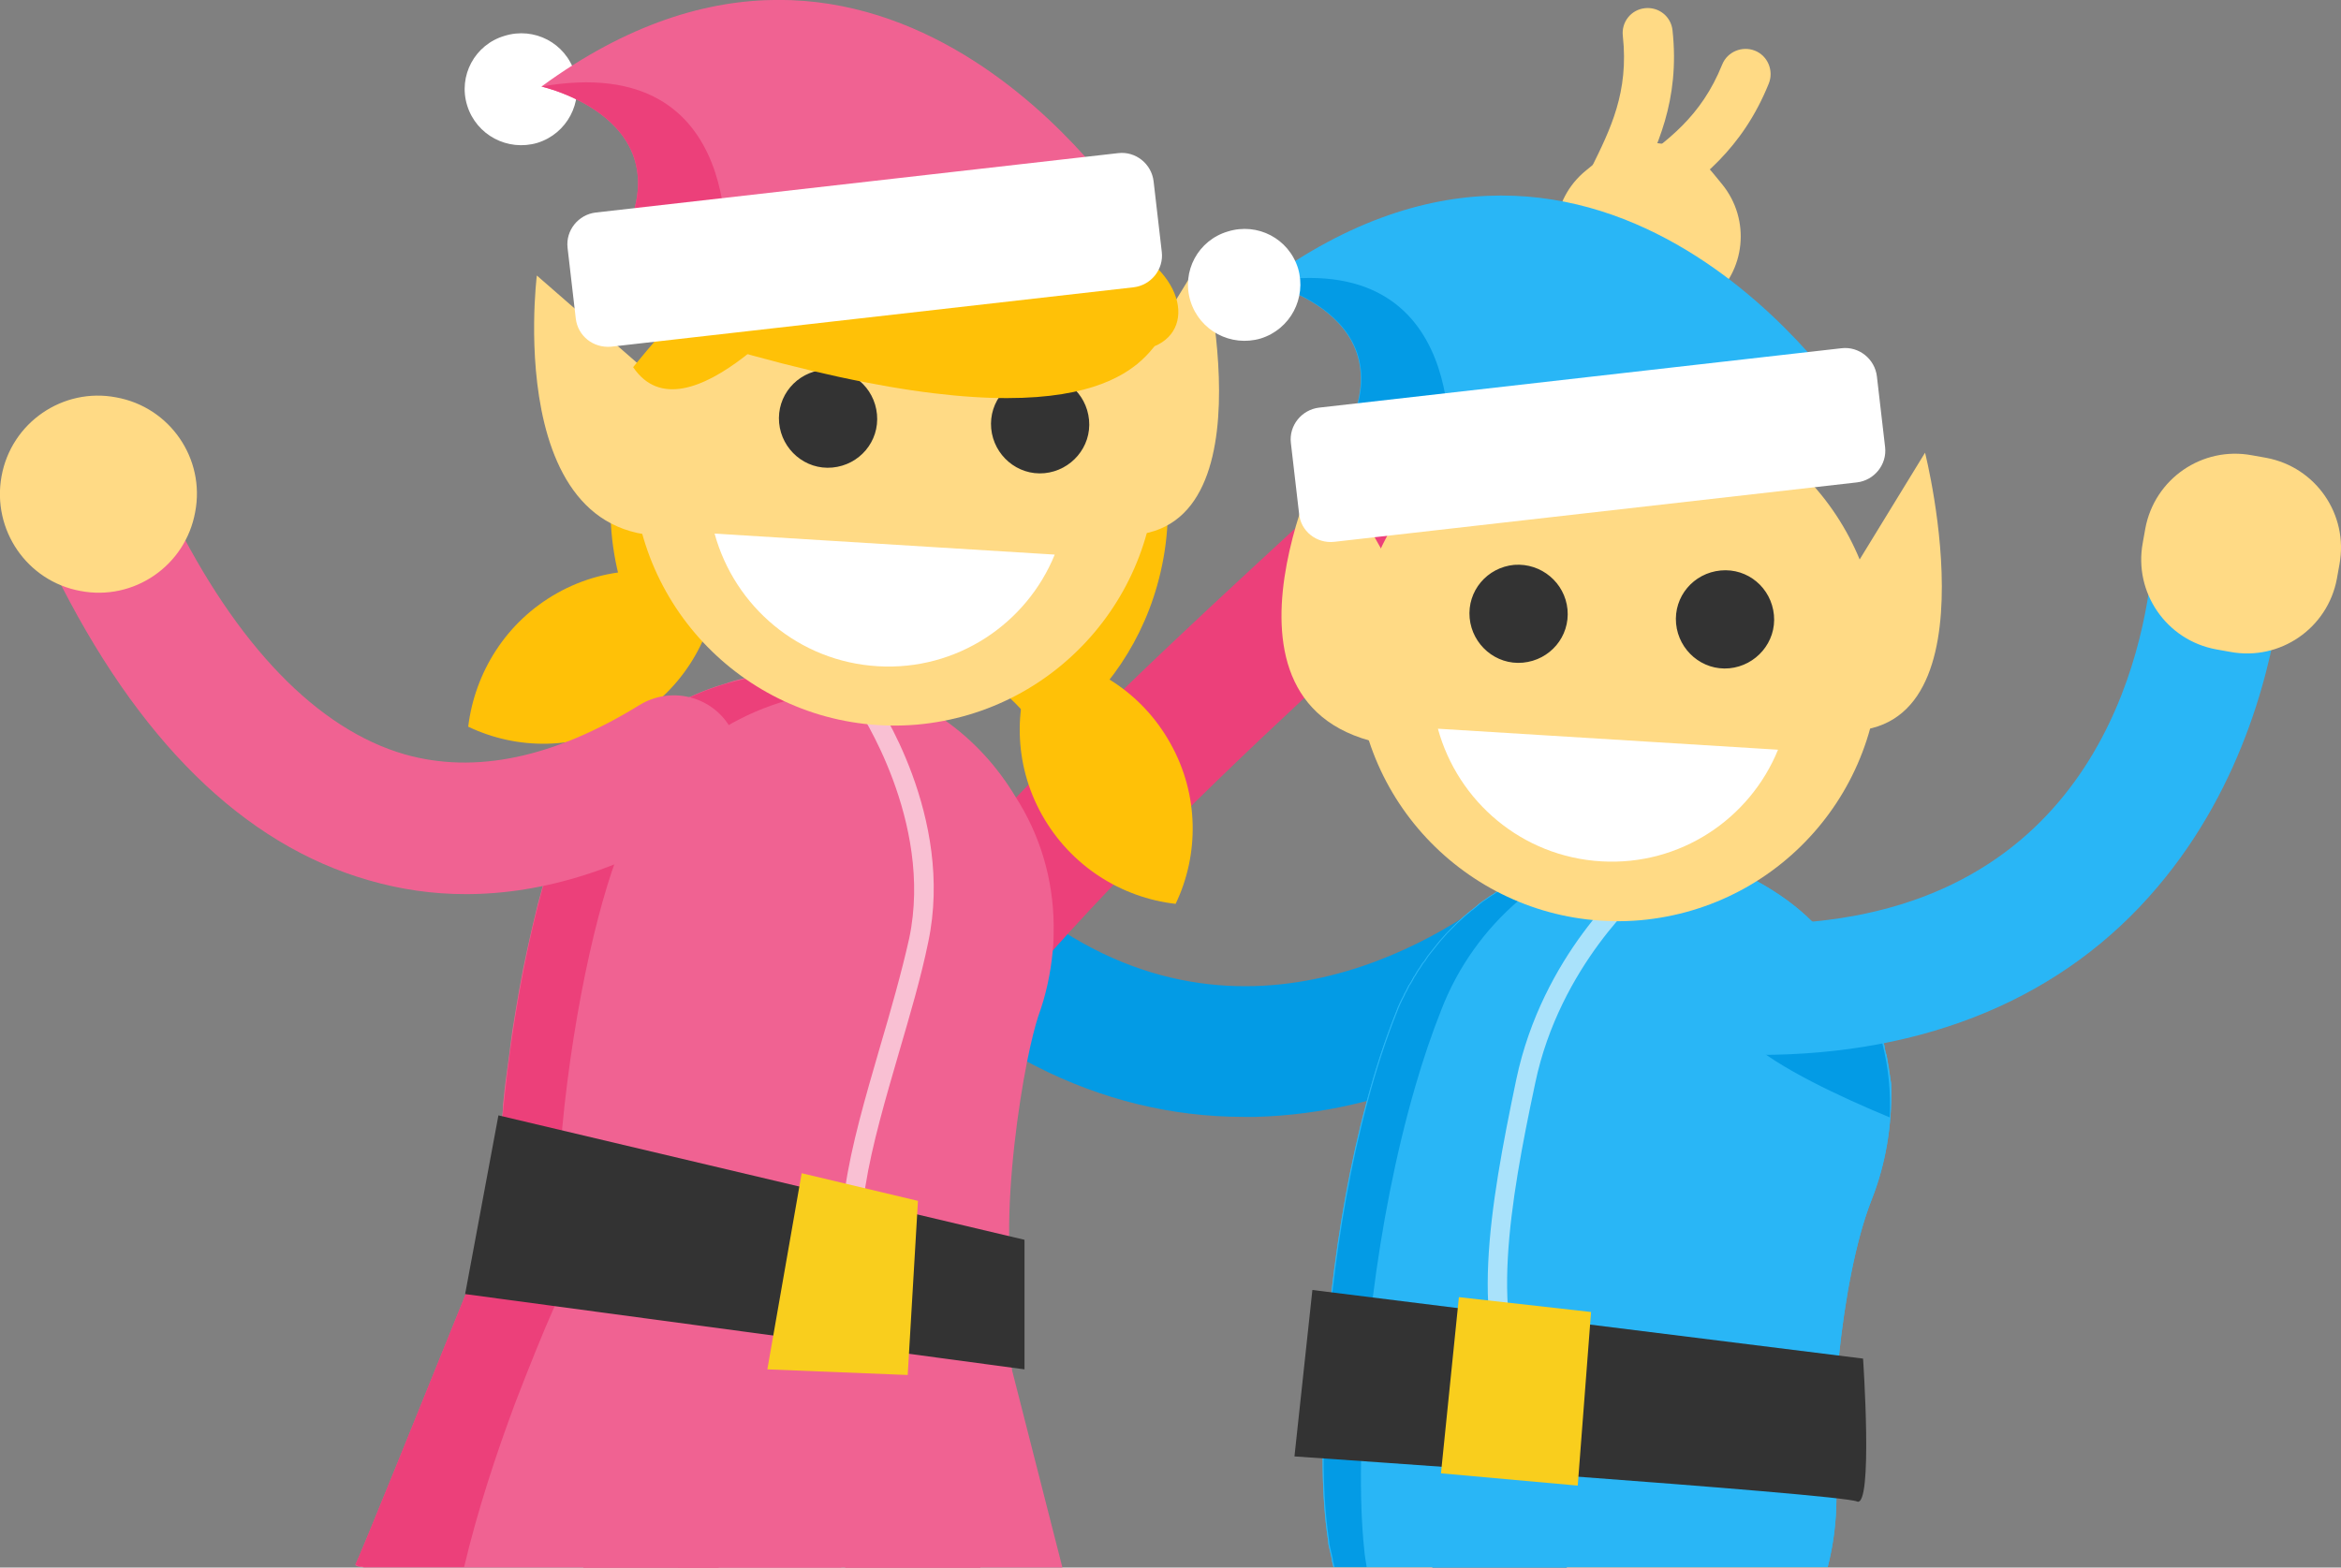 <svg id="Layer_1" xmlns="http://www.w3.org/2000/svg" width="457" height="306.1" viewBox="0 0 457 306.1"><rect x="0" y="0" width="457" height="306.1" fill="#808080" stroke="none"/><style>.st0{fill:#e53935}.st1{fill:#be3935}.st2{fill:#f9ce1d}.st3{opacity:.1}.st4{fill:#f1f1f1}.st5{fill:#212121}.st6{fill:#ef9a9a}.st7{fill:#fff}.st8{fill:#f7caad}.st9{opacity:.15}.st10{fill:#231f20}.st11{fill:none;stroke:#e53935;stroke-width:79.267;stroke-linecap:round;stroke-miterlimit:10}.st12{fill:#da4637}.st13{fill:#ffdf00}.st14{fill:#914295}.st15{fill:#48b980}.st16{opacity:.11}.st17{fill:#666}.st18{fill:#ffda85}.st19{fill:#ffb15b}.st20{fill:#333}.st21{fill:none;stroke:#29b6f6;stroke-width:25.401;stroke-linecap:round;stroke-miterlimit:10}.st22{fill:#2297cc}.st23{fill:#29b6f6}.st24{fill:#764c2e}.st25{fill:#4d4d4d}.st26{fill:none;stroke:#666;stroke-width:9.218;stroke-miterlimit:10}.st27{fill:#ffe18c}.st28{fill:#332e2e}.st29{stroke:#fff;stroke-width:1.769;stroke-miterlimit:10}.st29,.st30{fill:none}.st31{fill:#fdd500}.st32{fill:none;stroke:#332e2e;stroke-width:1.975;stroke-miterlimit:10}.st33{fill:#fdbe0c}.st34{fill:#bdbdbd}.st35{opacity:.1;fill:#fff}.st36{fill:#008fa1}.st37{fill:#fb8c00}.st38{fill:#ef5350}.st39{opacity:.33;fill:#333}.st40{fill:#4caf50}.st41{fill:#00838f}.st42{fill:#00acc1}.st43{fill:#8e24aa}.st44{fill:#ffd200}.st45{opacity:.14;fill:#333}.st46{fill:#f79117}.st47{fill:#dbdbdb}.st48{fill:#dc9e00}.st49{fill:#fddf00}.st50{clip-path:url(#SVGID_2_)}.st51{fill:#ff8300}.st52{fill:#00c763}.st53{fill:#fff200}.st54{fill:#e86e1c}.st55{fill:#c8541f}.st56{fill:#009047}.st57{fill:#00a551}.st58{fill:#dec461}.st59{fill:#444}.st60{opacity:.2;enable-background:new}.st61{fill:#2b2b2b}.st62{opacity:.12;enable-background:new}.st63{fill:#848484}.st64{opacity:.21}.st64,.st65,.st66,.st67{enable-background:new}.st65{fill:#5f81c0;opacity:.21}.st66,.st67{opacity:.66;stroke:#1f1f1f;stroke-width:2.116;stroke-miterlimit:10}.st67{fill:#5f81c0}.st68{fill:#3a3a3a}.st69,.st70{stroke:#393939;fill:none;stroke-width:.621;stroke-miterlimit:10;stroke-dasharray:1.81,.603}.st70{stroke:#444}.st71{fill:#00ad00}.st72{fill:#e91100}.st73{fill:#39527c}.st74{opacity:.15;fill:#fff}.st75{fill:#262626}.st76{opacity:.6;fill:url(#SVGID_3_)}.st77{fill:#0096a3}.st78{fill:#00b2c2}.st79{fill:#d97823}.st80{fill:#d13d7f}.st81{fill:#b81463}.st82{fill:#7b7878}.st83{fill:#929292}.st84{fill:#2f2f2f}.st85{fill:#616161}.st86{fill:#8d8d8d}.st87{fill:#575757}.st88{fill:#828282}.st89{opacity:.43}.st90{fill:#b3b3b3}.st91{fill:#7f7f7f}.st92{fill:none;stroke:#a5a3a3;stroke-width:3;stroke-linecap:round;stroke-miterlimit:10}.st93{fill:#6a6a6a}.st94,.st95{stroke:#7f7f7f;stroke-width:7;fill:none;stroke-linecap:round;stroke-miterlimit:10}.st95{stroke:#929292;stroke-width:5}.st96{clip-path:url(#SVGID_5_);fill:url(#SVGID_6_)}.st97{fill:#f78011}.st98{fill:#db6300}.st99{fill:#f0a42c}.st100{fill:#de7221}.st101{fill:#ff8787}.st102{clip-path:url(#SVGID_8_)}.st103{fill:#ffa1e4}.st104{fill:#1da802}.st105{fill:#fcbe2d}.st106{fill:#fcd03f}.st107{fill:#f6b12d}.st108{fill:#de4a3f}.st109{fill:#000002}.st110{fill:#ffdf82}.st111{fill:#764299}.st112{fill:#68378c}.st113{fill:#fd930c}.st114{fill:#287a5e}.st115{fill:#1aa17d}.st116{fill:#764d2f}.st117{fill:#ededed}.st118{fill:#c92828}.st119{fill:#ffd500}.st120{fill:#ec407a}.st121{fill:#1565c0}.st122{fill:#c165c7}.st123{fill:#ff931e}.st124{fill:#fdce48}.st125{fill:#2aaf4b}.st126{fill:#b99960}.st127{fill:#a17b54}.st128{fill:#d4af6e}.st129{opacity:.12}.st130{fill:#f0b21c}.st131{fill:#b0b0b0}.st132{fill:#b46d3d}.st133{opacity:.7;fill:url(#SVGID_9_)}.st134{fill:#29b65e}.st135{fill:none;stroke:#f0b21c;stroke-width:14.749;stroke-linecap:round;stroke-linejoin:round;stroke-miterlimit:10}.st136{fill:#ffe51c}.st137{fill:#c70fd1}.st138{fill:#b9b9b9}.st139{fill:#4830a6}.st140{fill:#6e40ed}.st141{fill:#a2a5a3}.st142{fill:#b6e5cd}.st143{fill:#e9d386}.st144{fill:#413d3d}.st145{fill:#666262}.st146{fill:#85d4ac}.st147,.st148,.st149{fill:none;stroke-miterlimit:10}.st147{stroke-linecap:round;stroke:#6e40ed;stroke-width:18.796}.st148,.st149{stroke-dasharray:29.049,256.314;stroke:#f7fffa;stroke-width:19.224}.st149{stroke-linecap:round;stroke-dasharray:8.544,256.314}.st150{fill:#211c1c}.st151{opacity:.2}.st152{fill:#f5951f}.st153{fill:#f7fffa}.st154{fill:#ff8b17}.st155{fill:none;stroke:#f0b21c;stroke-width:17.108;stroke-linecap:round;stroke-linejoin:round;stroke-miterlimit:10}.st156{fill:#d6aa1a}.st157{fill:none;stroke:#d6aa1a;stroke-width:25.801;stroke-linecap:round;stroke-miterlimit:10}.st158{fill:#f5c60c}.st159{fill:#231f20;stroke:#b6e5cd;stroke-width:1.208;stroke-miterlimit:10}.st160{fill:#ab5844}.st161{fill:#249d43}.st162{fill:#fde08b}.st163{fill:#c5161d}.st164{fill:#d89614}.st165{fill:#faac18}.st166{fill:none;stroke:#faac18;stroke-width:24.2;stroke-linecap:round;stroke-linejoin:round;stroke-miterlimit:10}.st167{fill:#e91c24}.st168{fill:#eceff1}.st169{stroke:#5f14a6;stroke-width:28.025;stroke-linecap:round}.st169,.st170,.st171,.st172{fill:none;stroke-miterlimit:10}.st170{stroke-dasharray:43.312,382.165;stroke:#a2a5a3;stroke-width:28.662}.st171,.st172{stroke-linecap:round}.st171{stroke-dasharray:12.739,382.165;stroke:#a2a5a3;stroke-width:28.662}.st172{stroke:#5f14a6;stroke-width:28.381}.st173{fill:#8c28de}.st174{fill:#5f14a6}.st175{stroke:#8c28de;stroke-width:31.642;stroke-linecap:round}.st175,.st176,.st177,.st178{fill:none;stroke-miterlimit:10}.st176{stroke-dasharray:48.902,431.488;stroke:#e6e6e6;stroke-width:32.362}.st177,.st178{stroke-linecap:round}.st177{stroke-dasharray:14.383,431.488;stroke:#e6e6e6;stroke-width:32.362}.st178{stroke:#8c28de;stroke-width:28.381}.st179{fill:#fafafa}.st180{fill:#ffa000}.st181{fill:#ffb300}.st182{fill:#c93}.st183{fill:#5d4037}.st184{fill:#ff9800}.st185{fill:#cfd8dc}.st186{fill:#f57c00}.st187,.st188{fill:none;stroke-miterlimit:10}.st187{stroke-linecap:round;stroke:#f57c00;stroke-width:23.784}.st188{opacity:.5;stroke:#cfd8dc;stroke-width:3.63}.st189{fill:#f06292}.st190{fill:none;stroke:#ff9800;stroke-width:23.784;stroke-linecap:round;stroke-miterlimit:10}.st191{fill:#9b51a0}.st192{fill:#7b1fa2}.st193{fill:none;stroke:#8e24aa;stroke-width:23.784;stroke-linecap:round;stroke-miterlimit:10}.st194{fill:#ffc107}.st195{fill:#26c6da}.st196{fill:#039be5}.st197,.st198,.st199{fill:none;stroke-miterlimit:10}.st197{stroke-linecap:round;stroke:#039be5;stroke-width:23.784}.st198{stroke:#cfd8dc;stroke-width:3.63}.st199{stroke:#29b6f6;stroke-width:23.784;stroke-linecap:round}.st200{fill:#9575cd}.st201{fill:none;stroke:#9b51a0;stroke-width:23.784;stroke-linecap:round;stroke-miterlimit:10}.st202{opacity:.6}</style><path class="st196" d="M305.9 306.1h-26.4c4-1.6 8.4-3 13.1-4.2 5-1.5 10.1.4 13.3 4.2z"/><path class="st120" d="M191.4 306.1H165c0-.1-.1-.2-.1-.3-1.9-7.2-4.2-13.9-7.2-19.7-3.3-6.3-.8-14.1 5.5-17.4.5-.2 1-.5 1.5-.7 3.3-1.2 6.8-1 9.8.4 2.5 1.1 4.7 3.1 6.1 5.7 2.6 4.9 4.8 10.3 6.6 15.9 1.6 5.2 3 10.5 4.2 16.1zm-51.1 0h-26.4c-1.8-6.9-4-13.4-6.8-19-.2-.4-.3-.7-.5-1-3.3-6.3-.9-14.1 5.5-17.4 6.3-3.3 14.1-.9 17.4 5.4 4.8 9.4 8.3 20.4 10.8 32z"/><path class="st196" d="M242.8 218.1c-28.2 0-54.5-13.4-76.3-38.9-4.6-5.4-4-13.5 1.4-18 5.4-4.6 13.5-4 18 1.4 41.5 48.6 85.9 26.3 103 14.4 5.8-4 13.8-2.6 17.8 3.3 4 5.8 2.6 13.8-3.3 17.8-10.4 7.2-31.7 19.3-58.3 20h-2.3z"/><path class="st23" d="M365.4 234.2c-3.2 8.1-5.3 19.9-6.4 30.5-1.1 9.8-1.3 18.6-.9 22.3.2 1.8.3 3.7.4 5.5 0 4.6-.6 9.2-1.7 13.5h-96.5c0-.2-.1-.3-.1-.5-.1-.3-.2-.7-.2-1-.1-.3-.1-.6-.2-.9-.1-.4-.2-.9-.3-1.3-.1-.4-.2-.8-.2-1.2-.1-.7-.2-1.4-.3-2.2-.5-3.9-.8-8.7-.8-14.1-.1-9.3.4-20.5 1.7-32.4 1.4-12.2 3.6-25.1 6.9-37.3 1.6-6 3.5-11.9 5.7-17.4.4-1.1.9-2.2 1.5-3.3.1-.3.2-.5.4-.8l.6-1.2s0-.1.1-.1c.3-.5.6-1 .9-1.6 0 0 0-.1.1-.1.3-.5.6-1.1 1-1.6.3-.5.6-1 1-1.4 0-.1.1-.1.1-.2.3-.5.7-1 1.1-1.5l1.2-1.5c.4-.5.8-1 1.2-1.4.4-.5.8-.9 1.3-1.4l1.2-1.2.1-.1c.4-.4.9-.8 1.3-1.2l.1-.1c.4-.3.8-.7 1.2-1 .1-.1.2-.2.4-.3.4-.3.7-.6 1.1-.9l.2-.2c.5-.4.9-.7 1.4-1 .5-.4 1-.7 1.5-1 .3-.2.5-.4.8-.5.2-.2.5-.3.8-.5 1-.6 2.1-1.2 3.1-1.8 1-.5 2.1-1 3.1-1.5.5-.2.9-.4 1.4-.6l1.5-.6c.5-.2 1-.4 1.6-.5.5-.2 1.1-.3 1.6-.5.5-.1 1-.3 1.5-.4.1 0 .3-.1.4-.1.4-.1.8-.2 1.3-.3 1.6-.4 3.3-.6 4.9-.8 4.1-.5 8.3-.5 12.6.1 3.8.5 7.7 1.5 11.4 3h.1c1.9.8 3.8 1.6 5.6 2.6 4 2.2 7.6 4.8 10.7 7.9 3.3 3.2 6.1 6.7 8.4 10.6.6.9 1.1 1.9 1.6 2.9s1 2 1.4 3c.9 2 1.6 4.1 2.2 6.3.1.4.2.7.3 1.1.1.2.1.4.1.5.1.5.2 1.1.4 1.6.3 1.7.6 3.4.8 5 .1.5.1 1 .1 1.6.1 7-1 14.4-3.8 21.5z"/><path class="st23" d="M365.4 234.2c-3.2 8.1-5.3 19.9-6.4 30.5-1.1 9.8-1.3 18.6-.9 22.3.2 1.8.3 3.7.4 5.5 0 4.6-.6 9.2-1.7 13.5h-96.5c0-.2-.1-.3-.1-.5-.1-.3-.2-.7-.2-1-.1-.3-.1-.6-.2-.9-.1-.4-.2-.9-.3-1.3-.1-.4-.2-.8-.2-1.2-.1-.7-.2-1.4-.3-2.2-.5-3.9-.8-8.7-.8-14.1-.1-9.3.4-20.5 1.7-32.4 1.4-12.2 3.6-25.1 6.9-37.3 1.6-6 3.5-11.9 5.7-17.4.4-1.1.9-2.2 1.5-3.3.1-.3.2-.5.4-.8l.6-1.2s0-.1.1-.1c.3-.5.6-1 .9-1.6 0 0 0-.1.1-.1.3-.5.6-1.1 1-1.6.3-.5.6-1 1-1.4 0-.1.1-.1.1-.2.3-.5.7-1 1.1-1.5l1.2-1.5c.4-.5.8-1 1.2-1.4.4-.5.8-.9 1.3-1.4l1.2-1.2.1-.1c.4-.4.9-.8 1.3-1.2l.1-.1c.4-.3.8-.7 1.2-1 .1-.1.2-.2.4-.3.4-.3.7-.6 1.1-.9l.2-.2c.5-.4.9-.7 1.4-1 .5-.4 1-.7 1.5-1 .3-.2.5-.4.8-.5.2-.2.5-.3.8-.5 1-.6 2.1-1.2 3.1-1.8 1-.5 2.1-1 3.1-1.5.5-.2.9-.4 1.4-.6l1.5-.6c.5-.2 1-.4 1.6-.5.5-.2 1.1-.3 1.6-.5.5-.1 1-.3 1.5-.4.1 0 .3-.1.4-.1.4-.1.8-.2 1.3-.3 1.6-.4 3.3-.6 4.9-.8 4.1-.5 8.3-.5 12.6.1 3.8.5 7.7 1.5 11.4 3h.1c1.9.8 3.8 1.6 5.6 2.6 4 2.2 7.6 4.8 10.7 7.9 3.3 3.2 6.1 6.7 8.4 10.6.6.9 1.1 1.9 1.6 2.9s1 2 1.4 3c.9 2 1.6 4.1 2.2 6.3.1.4.2.7.3 1.1.1.2.1.4.1.5.1.5.2 1.1.4 1.6.3 1.7.6 3.4.8 5 .1.5.1 1 .1 1.6.1 7-1 14.4-3.8 21.5z"/><path class="st196" d="M313.2 166.3l-3.9 1.5c-4.1 1.8-8 4.1-11.6 7-.5.4-.9.7-1.3 1.1-6.4 5.5-11.7 12.7-15 21.2-1.9 4.8-3.6 9.8-5.1 15-3.9 13.4-6.6 27.7-8.3 41.2-1.5 11.6-2.2 22.6-2.3 31.9-.1 6.7.1 12.5.6 17.2.1 1.2.3 2.5.5 3.6h-6.3c0-.2-.1-.3-.1-.5-.1-.3-.2-.7-.2-1-.1-.3-.1-.6-.2-.9-.1-.4-.2-.9-.3-1.3-.1-.4-.2-.8-.2-1.2-.1-.7-.2-1.4-.3-2.2-.5-3.9-.8-8.7-.8-14.1-.1-9.3.4-20.5 1.7-32.4 1.4-12.2 3.6-25.1 6.9-37.3 1.6-6 3.5-11.9 5.7-17.4.4-1.1.9-2.2 1.5-3.3.1-.3.2-.5.4-.8l.6-1.2s0-.1.1-.1c.3-.5.6-1 .9-1.6 0 0 0-.1.1-.1.3-.5.6-1.1 1-1.6.3-.5.6-1 1-1.4 0-.1.1-.1.1-.2.3-.5.7-1 1.1-1.5l1.2-1.5c.4-.5.8-1 1.2-1.4.4-.5.8-.9 1.3-1.4l1.2-1.2.1-.1c.4-.4.9-.8 1.3-1.2l.1-.1c.4-.3.8-.7 1.2-1 .1-.1.2-.2.4-.3.4-.3.7-.6 1.1-.9l.2-.2c.5-.4.9-.7 1.4-1 .5-.4 1-.7 1.5-1 .3-.2.5-.4.8-.5.2-.2.5-.3.8-.5 1-.6 2.1-1.2 3.1-1.8 1-.5 2.1-1 3.1-1.5.5-.2.9-.4 1.4-.6l1.5-.6c.5-.2 1-.4 1.6-.5.5-.2 1.1-.3 1.6-.5.5-.1 1-.3 1.5-.4.1 0 .3-.1.4-.1.4-.1.8-.2 1.3-.3 1.1-.5 2.7-.8 4.4-1z"/><path class="st120" d="M195.3 190.8c-3 0-6.1-1.1-8.5-3.2-5.3-4.7-5.8-12.8-1.1-18.1 22.2-25 46-46.8 66.9-66.1 23.9-21.9 44.5-40.9 56.6-58.6 4-5.8 12-7.3 17.8-3.3 5.8 4 7.3 12 3.3 17.8-13.8 20-35.4 39.9-60.4 62.9-20.5 18.8-43.7 40.2-65.1 64.2-2.4 3-5.9 4.4-9.5 4.4z"/><path class="st189" d="M207.4 306.1H71c-.2-.1-.4-.1-.6-.1-.2-.1-.4-.1-.5-.1-.2-.1-.3-.1-.4-.2-.1 0-.1-.1-.1-.1v-.1c.9-1.6 13.2-32.2 21.5-52.7 2.8-6.8 5.1-12.5 6.3-15.7.1-.1.1-.3.2-.4.6-1.4.9-2.2.9-2.2l9.2 2.3 8.5 2.1 37.3 9.2 13.4 3.3 4.3 1 7.1 1.8 17.1 4.2 2.2 8.7.1.2 9.9 38.8z"/><path class="st189" d="M205.7 180.6c0 1.7 0 3.4-.2 5.2-.4 4.2-1.3 8.5-2.8 12.6-.6 1.8-1.4 4.9-2.2 8.9-1.8 9.1-3.6 22.6-3.5 34.1 0 3.6.2 7.1.7 10.1.8 5.3.7 10.6-.2 15.6v.2c-1.5 8.4-5.1 16.2-10.3 22.7-5.7 7.1-13.3 12.6-22.2 15.8l-.9.3h-31.7c-10.2-3.4-19.1-10.1-25.3-19-2.7-3.9-4.9-8.3-6.4-13-.8-2.6-1.5-5.3-1.9-8.1-.6-4-1-8.1-1.3-12.2-.4-5.4-.5-11-.4-16.6v-3.4c0-1.1.1-2.1.1-3.2 0-.8.1-1.6.1-2.4.1-2.6.3-5.1.5-7.7.1-.8.1-1.5.2-2.2.1-.9.2-1.7.2-2.6.2-2 .4-4 .7-6 .1-.7.2-1.4.3-2.2.1-1 .3-2 .4-3.1.1-1 .3-2 .4-3 .9-5.6 1.8-11 2.9-15.9.7-3.2 1.4-6.2 2.1-9 .2-.6.3-1.2.5-1.8.3-1 .5-2 .8-2.9.1-.5.3-.9.4-1.4.5-1.6 1-3.1 1.4-4.5.1-.2.1-.4.2-.6.1-.3.2-.6.3-.8l.6-1.5c.4-1 .8-2 1.3-2.9.1-.3.3-.6.4-.9.4-.8.8-1.5 1.2-2.3.1-.3.3-.5.4-.8 0 0 0-.1.1-.1.5-.8.9-1.5 1.4-2.2.2-.4.5-.7.7-1.1.2-.3.5-.6.7-1 .1-.1.1-.2.2-.3.2-.3.5-.6.7-.9.3-.3.5-.7.8-1 .3-.3.5-.6.8-.9l.1-.1c.3-.3.6-.6.9-1l.9-.9.9-.9.9-.9c.3-.3.6-.6 1-.9.3-.2.5-.5.8-.7.2-.1.3-.3.5-.4.2-.2.4-.4.7-.5.1-.1.3-.2.4-.3.2-.2.5-.4.8-.6.4-.3.9-.7 1.4-1 .3-.2.7-.5 1-.7.2-.1.4-.3.6-.4 1.2-.8 2.4-1.4 3.6-2.1.3-.1.6-.3.8-.4.9-.5 1.9-.9 2.8-1.3.4-.2.8-.3 1.2-.5 1.1-.4 2.3-.9 3.4-1.2.4-.1.9-.3 1.3-.4.1 0 .2-.1.2-.1.3-.1.7-.2 1-.3.2-.1.5-.1.7-.2l1.2-.3c1.1-.2 2.2-.4 3.4-.6 7.9-1.1 16.2-.4 24.2 2.5.4.2.9.3 1.3.5.1 0 .2.1.2.1.5.2.9.4 1.4.6 3.2 1.4 6.1 3.1 8.9 5 5.7 4 10.3 9.1 13.8 14.9 4.9 7.6 7.4 16.2 7.5 25.1z"/><path class="st120" d="M115.9 238.8s-3.2 6.4-7.6 16.2c-2.4 5.4-5 11.9-7.7 18.9-3.7 9.9-7.4 21.1-10 32.1H71c-.2-.1-.4-.1-.6-.1-.2 0-.4-.1-.5-.1-.2-.1-.3-.1-.4-.2-.1 0-.1-.1-.1-.1v-.1c.9-1.6 13.2-32.2 21.5-52.7 2.8-6.8 5.1-12.5 6.3-15.7.1-.1.1-.3.2-.4.6-1.4.9-2.2.9-2.2l9.2 2.3 8.4 2.1z"/><path class="st120" d="M109 230c1.5-25.3 6.6-49.5 11.3-62.3 6.5-17.9 22.3-29.8 39.9-32.3 5.1-.7 10.5-.7 15.8.3-1-.4-2-.9-3.1-1.2-8-2.9-16.3-3.7-24.2-2.5-17.6 2.5-33.4 14.4-39.9 32.3-5.2 14.2-10.9 42.2-11.7 70.3-.2 10.5 11.1 8.7 11.9-4.6z"/><path class="st194" d="M122.7 140.9c10-5.6 16.1-15.5 17.4-26.1-9.7-4.6-21.3-4.6-31.3 1s-16.1 15.5-17.4 26.1c9.6 4.6 21.2 4.6 31.3-1zm80.7 18.2c-5.6-10-5.6-21.7-1-31.3 10.6 1.2 20.5 7.3 26.1 17.4 5.6 10 5.6 21.7 1 31.3-10.6-1.2-20.5-7.4-26.1-17.4z"/><path class="st189" d="M90.9 174.6c-6.4 0-12.7-.9-18.9-2.7-24.5-7-45.2-27.4-61.5-60.5-3.1-6.3-.5-14 5.8-17.1 6.3-3.1 14-.5 17.1 5.8 12.8 26 28.6 42.3 45.6 47.2 13.7 3.9 29.1.7 45.8-9.6 6-3.7 13.9-1.9 17.6 4.1 3.7 6 1.9 13.9-4.1 17.6-16.2 10.2-32.1 15.2-47.4 15.2z"/><path class="st202 st7" d="M169.1 253.8c-.6 0-1.2-.3-1.5-.8-6.9-10.5-1.5-29 4.2-48.6 2.1-7.1 4.2-14.5 5.7-21.2 4.8-22.9-10-44.8-10.1-45-.6-.8-.4-2 .5-2.6.8-.6 2-.4 2.6.5.7.9 15.9 23.4 10.7 47.9-1.4 6.9-3.6 14.3-5.7 21.5-5.2 17.9-10.7 36.5-4.7 45.6.6.8.3 2-.5 2.5-.5.1-.8.2-1.2.2zm128.4 21c-.6 0-1.2-.3-1.5-.8-9.3-14.1-5.3-37.9 0-63.2 5.1-24.3 21.9-38.7 22.7-39.3.8-.7 1.9-.6 2.6.2.7.8.6 1.9-.2 2.6-.2.1-16.6 14.2-21.4 37.2-5 23.5-9.1 47.5-.5 60.4.6.8.3 2-.5 2.5-.5.3-.8.4-1.2.4z"/><path class="st18" d="M312.9 44.4c-.7 0-1.4-.1-2.1-.5-2.5-1.1-3.5-4.1-2.4-6.5.7-1.5 1.5-3 2.2-4.5 3.8-7.7 7.4-14.9 6.2-25.9-.3-2.7 1.6-5.1 4.3-5.4 2.7-.3 5.1 1.6 5.4 4.3 1.5 13.8-3.1 23.1-7.2 31.3-.7 1.4-1.4 2.9-2.1 4.3-.6 1.9-2.4 2.9-4.3 2.9z"/><path class="st18" d="M317.3 44.4c-1.5 0-3-.7-3.9-2-1.6-2.2-1.2-5.2 1-6.9 1.3-1 2.7-2 4.1-3 7-5 13.6-9.7 17.7-19.9 1-2.5 3.9-3.7 6.4-2.7 2.5 1 3.7 3.9 2.7 6.4-5.2 12.9-13.6 19-21.1 24.3-1.3.9-2.6 1.9-3.9 2.8-1 .7-2 1-3 1z"/><path class="st18" d="M309.1 58.1l-1.8-2.2c-5.6-6.9-4.6-17 2.3-22.6l2.2-1.8c6.9-5.6 17-4.6 22.6 2.3l1.8 2.2c5.6 6.9 4.6 17-2.3 22.6l-2.2 1.8c-6.8 5.6-16.9 4.6-22.6-2.3z"/><path class="st194" d="M128.4 129.5c1.2-.9 2.6-1.8 4-2.4 13-5.9 29-9.6 43-4.1 11.8 4.6 21.7 11.3 28.7 21.4 10.2-6.9 18.2-17.3 21.8-30.1 8.2-28.9-8.5-59-37.4-67.2-28.9-8.2-59 8.5-67.2 37.4-4.6 15.8-1.5 32.2 7.1 45z"/><path class="st18" d="M225.5 86.2c2.4 28.1-18.4 52.8-46.5 55.3-28.1 2.4-52.8-18.4-55.3-46.5-2.4-28.1 18.4-52.8 46.5-55.3 28.2-2.4 52.9 18.4 55.3 46.5z"/><path class="st7" d="M139.5 104.2c3.9 14.2 16.4 25 31.9 25.9 15.4.9 29-8.3 34.5-21.8l-66.4-4.1z"/><path class="st20" d="M171.2 80.9c.5 5.3-3.4 9.9-8.7 10.4-5.3.5-9.9-3.5-10.4-8.7-.5-5.3 3.4-9.9 8.7-10.4 5.3-.5 9.9 3.4 10.4 8.7zm41.4 1.1c.5 5.3-3.5 9.9-8.7 10.4-5.3.5-9.9-3.5-10.4-8.7-.5-5.3 3.4-9.9 8.7-10.4 5.3-.5 9.9 3.4 10.4 8.7z"/><path class="st18" d="M219.7 74.7l15-24.5s14.8 58.5-18.5 54.1l3.5-29.6zm-90.7.2l-24.2-21.1s-7.6 60.5 34.6 49.5L129 74.9z"/><path class="st194" d="M214.3 45.7c16.5 5.2 19.7 18.3 11.1 21.9-4.9 6.1-19.1 20.4-91.6-2 0 0 23.2-13.2 31.8-16.9l48.7-3z"/><path class="st194" d="M162.9 51.8c-4.9 6.1-29.1 35-39.3 19.9 0 0 17.8-22.2 26.3-25.8l13 5.9z"/><path class="st7" d="M91.2 20.6c1.8 5.8 7.9 9 13.7 7.3 5.8-1.8 9-7.9 7.3-13.7-1.8-5.8-7.9-9-13.7-7.2-5.8 1.7-9.1 7.8-7.3 13.6z"/><path class="st189" d="M220.2 41.2s-47.4-73.4-114.5-24.3c0 0 31.8 7.1 12.8 34.9l101.7-10.6z"/><path class="st120" d="M141.5 52.1s5.1-42.4-35.8-35.2c0 0 31.8 7.1 12.8 34.9l23 .3z"/><path class="st7" d="M119.3 67.7l102-11.6c3.4-.4 5.9-3.5 5.5-6.9l-1.6-13.8c-.4-3.4-3.5-5.9-6.9-5.5l-102 11.6c-3.4.4-5.9 3.5-5.5 6.9l1.6 13.8c.4 3.4 3.4 5.8 6.9 5.5z"/><path class="st18" d="M366.7 124.4c2.4 28.1-18.4 52.8-46.5 55.3-28.1 2.4-52.8-18.4-55.3-46.5-2.4-28.1 18.4-52.8 46.5-55.3 28.2-2.5 52.9 18.4 55.3 46.5z"/><path class="st7" d="M280.7 142.3c3.9 14.2 16.4 25 31.9 25.9 15.4.9 29-8.3 34.5-21.8l-66.4-4.1z"/><path class="st20" d="M306 119c.5 5.3-3.4 9.9-8.7 10.4-5.3.5-9.9-3.5-10.4-8.7-.5-5.3 3.4-9.9 8.7-10.4 5.3-.4 9.9 3.5 10.4 8.7zm40.3 1.1c.5 5.3-3.5 9.9-8.7 10.4-5.3.5-9.9-3.5-10.4-8.7-.5-5.3 3.4-9.9 8.7-10.4 5.3-.5 9.9 3.4 10.4 8.7z"/><path class="st18" d="M274.4 115.7l-15.7-28s-27.4 54.4 16 58.2l-.3-30.2z"/><path class="st23" d="M361.3 79.4S313.9 6 246.8 55.1c0 0 31.8 7.1 12.8 34.9l101.7-10.6z"/><path class="st196" d="M282.7 90.3s5.1-42.4-35.8-35.2c0 0 31.8 7.1 12.8 34.9l23 .3z"/><path class="st7" d="M260.5 105.8l102-11.6c3.4-.4 5.9-3.5 5.5-6.9l-1.6-13.8c-.4-3.4-3.5-5.9-6.9-5.5l-102 11.6c-3.4.4-5.9 3.5-5.5 6.9l1.6 13.8c.3 3.4 3.4 5.9 6.9 5.5z"/><path class="st18" d="M360.8 112.9l15-24.5s14.8 58.5-18.5 54.1l3.5-29.6z"/><path class="st20" d="M200 242.1v25.3L90.8 252.7l6.5-34.9z"/><path class="st2" d="M156.5 229.1l22.7 5.4-2 34-27.4-1.1z"/><path class="st20" d="M256.2 251.9l107.5 13.4s2 29.3-1.2 27.9c-3.2-1.5-109.8-8.8-109.8-8.8l3.5-32.5z"/><path class="st2" d="M284.8 253.3l25.8 2.9-2.6 33.9-26.7-2.4z"/><path class="st18" d="M.3 93c1.9-10.5 12-17.4 22.4-15.4 10.5 1.9 17.4 12 15.4 22.4-1.9 10.5-12 17.4-22.4 15.4C5.3 113.5-1.6 103.5.3 93z"/><path class="st7" d="M232.4 58.8c1.8 5.8 7.9 9 13.7 7.3 5.8-1.8 9-7.9 7.3-13.7-1.8-5.8-7.9-9-13.7-7.2-5.8 1.7-9.1 7.8-7.3 13.6z"/><path class="st196" d="M353.8 191.2c-34.6 3.9-3.9 19.1 15.1 27 .5-9.8-2-19.4-6.9-27.7-2.7.1-5.4.4-8.2.7z"/><path class="st23" d="M343.3 206h-3.7c-7.1-.2-12.7-6.1-12.5-13.1.2-7.1 6.1-12.6 13.1-12.5 63.9 1.7 76.9-46.3 79.6-67 .9-7 7.3-12 14.3-11.1 7 .9 12 7.3 11.1 14.3-1.6 12.5-6.9 36.5-24.1 56.7-18.1 21.4-44.9 32.7-77.8 32.7z"/><path class="st18" d="M418.3 106l.5-2.8c1.8-9.7 11.1-16.1 20.8-14.3l2.8.5c9.7 1.8 16.1 11.1 14.3 20.8l-.5 2.8c-1.8 9.7-11.1 16.1-20.8 14.3l-2.8-.5c-9.7-1.8-16.1-11.1-14.3-20.8z"/></svg>